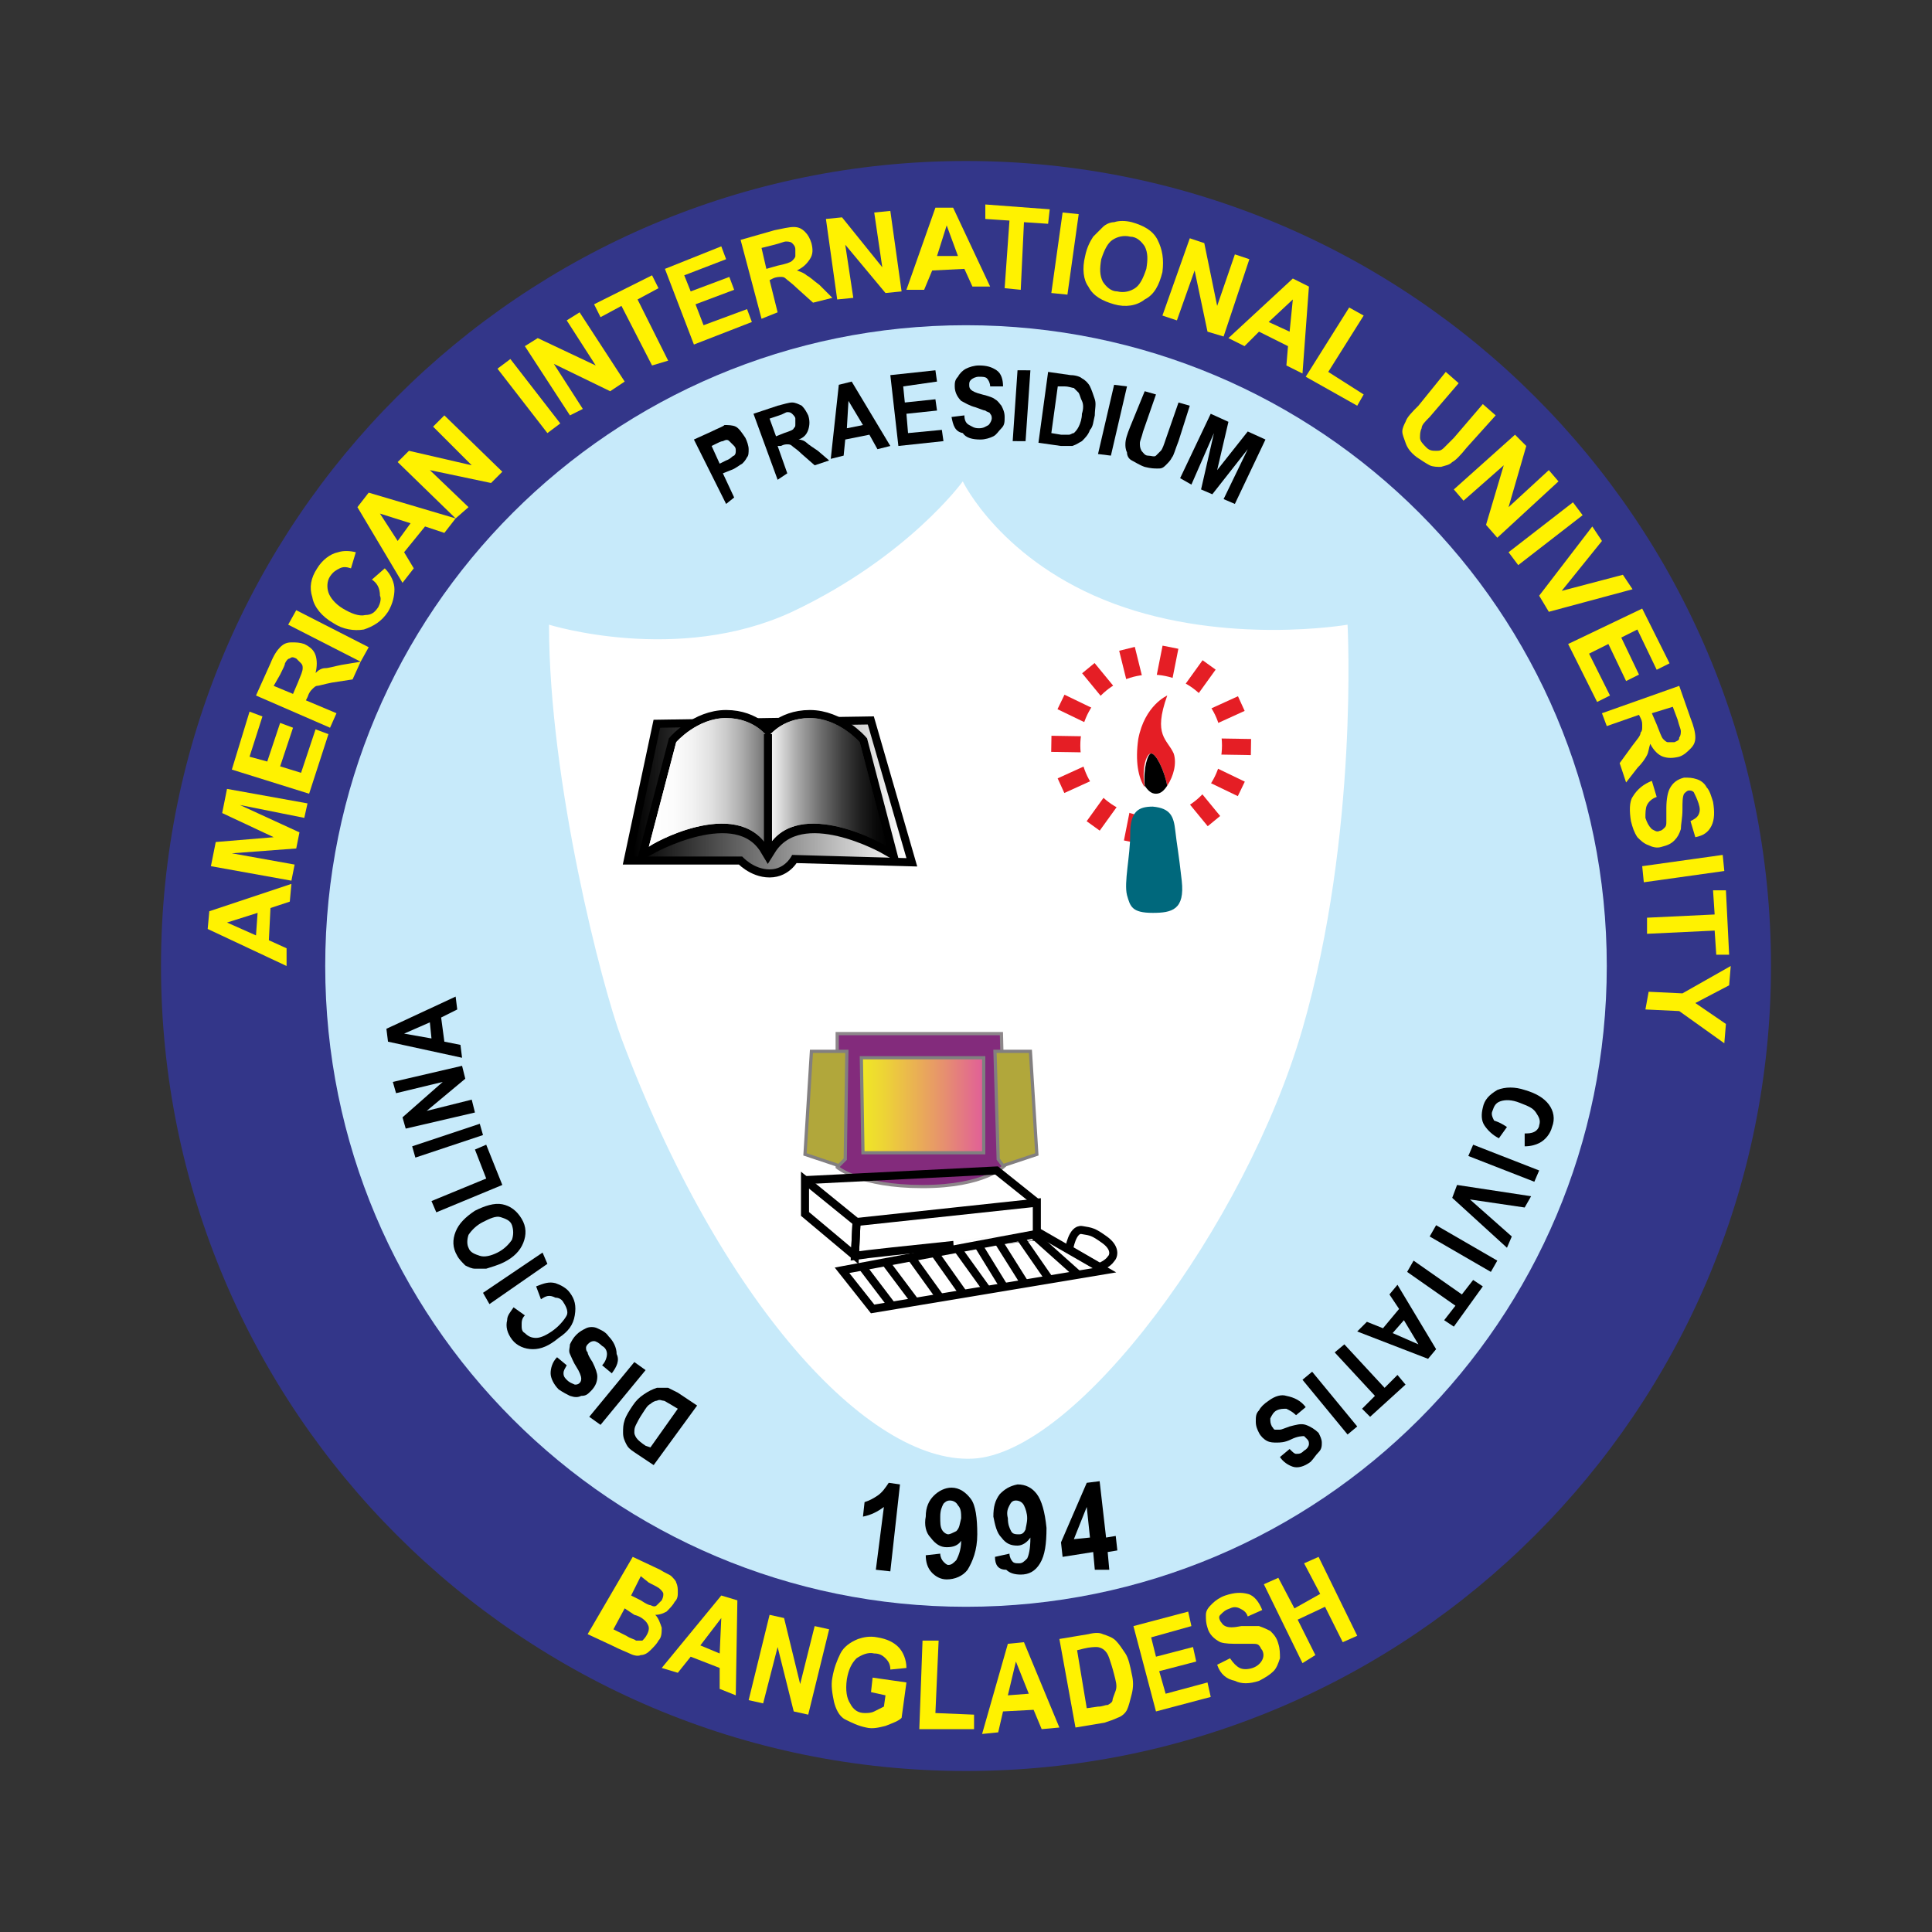 <?xml version="1.0" encoding="utf-8"?>
<!-- Generator: Adobe Illustrator 23.0.2, SVG Export Plug-In . SVG Version: 6.00 Build 0)  -->
<svg version="1.1" id="Layer_1" xmlns="http://www.w3.org/2000/svg" xmlns:xlink="http://www.w3.org/1999/xlink" x="0px" y="0px"
	 viewBox="0 0 120 120" style="enable-background:new 0 0 120 120;" xml:space="preserve">
<rect x="0" y="0" width="120" height="120" fill="#333333" stroke="none"/>
<style type="text/css">
	.st0{fill:#333689;}
	.st1{fill:#C7EAFA;}
	.st2{fill:#FFFFFF;}
	.st3{fill:#FFF200;}
	.st4{fill:none;stroke:#E51E25;stroke-miterlimit:10;}
	.st5{fill:#E51E25;}
	.st6{fill:#00687C;}
	.st7{stroke:#000000;stroke-miterlimit:10;}
	.st8{fill:url(#SVGID_1_);}
	.st9{fill:url(#SVGID_2_);}
	.st10{fill:url(#SVGID_3_);}
	.st11{fill:url(#SVGID_4_);}
	.st12{fill:url(#SVGID_5_);}
	.st13{fill:none;stroke:#000000;stroke-width:0.5;stroke-miterlimit:10;}
	.st14{fill:#832B7C;stroke:#8E878B;stroke-width:0.2;stroke-miterlimit:10;}
	.st15{fill:url(#SVGID_6_);stroke:#808080;stroke-width:0.2;stroke-miterlimit:10;}
	.st16{fill:#B1A73B;stroke:#827F80;stroke-width:0.2;stroke-miterlimit:10;}
</style>
<path class="st0" d="M110,60c0,27.6-22.4,50-50,50S10,87.6,10,60s22.4-50,50-50S110,32.4,110,60z"/>
<path class="st1" d="M99.8,60C99.8,82,82,99.8,60,99.8S20.2,82,20.2,60S38,20.2,60,20.2C82,20.2,99.8,38,99.8,60z"/>
<path class="st2" d="M59.8,29.9c0,0,2.4,5,9.4,7.6c7,2.6,14.5,1.3,14.5,1.3s0.7,13-2.8,25.1c-3.5,12.1-14,26.4-20.5,26.7
	s-15.7-9.8-21.8-26.1c-1.2-3.2-4.5-15.9-4.5-25.7c0,0,8,2.5,15.1-0.8C56.4,34.6,59.8,29.9,59.8,29.9z"/>
<path class="st3" d="M18.1,54.9L18,56l-1.2,0.4l-0.1,2l1.1,0.5L17.8,60l-4.9-2.3l0.1-1.1L18.1,54.9z M16,56.7l-1.9,0.6l1.8,0.8
	L16,56.7z"/>
<path class="st3" d="M18.1,54.7l-5-0.9l0.3-1.5l3.6-0.3l-3.2-1.5l0.3-1.5l5,0.9l-0.2,0.9L14.9,50l3.7,1.7l-0.2,1L14.4,53l3.9,0.7
	L18.1,54.7z"/>
<path class="st3" d="M19.2,49.3l-4.8-1.5l1.1-3.6l0.8,0.3L15.5,47l1.1,0.3l0.8-2.4l0.8,0.3l-0.8,2.4l1.3,0.4l0.9-2.7l0.8,0.3
	L19.2,49.3z"/>
<path class="st3" d="M20.5,45.2l-4.6-2l0.9-2c0.2-0.5,0.4-0.8,0.6-1s0.4-0.3,0.7-0.3c0.3,0,0.5,0,0.8,0.1c0.4,0.2,0.6,0.4,0.7,0.7
	c0.1,0.3,0.1,0.7,0,1.1c0.2-0.2,0.4-0.3,0.6-0.3s0.5-0.1,1-0.2l1.2-0.2l-0.5,1.1l-1.3,0.2c-0.5,0.1-0.8,0.2-0.9,0.2
	c-0.1,0-0.2,0.1-0.3,0.2c-0.1,0.1-0.2,0.2-0.3,0.5l-0.1,0.2l1.9,0.8L20.5,45.2z M18.2,43.1l0.3-0.7c0.2-0.5,0.3-0.7,0.3-0.9
	c0-0.1,0-0.2-0.1-0.3c-0.1-0.1-0.2-0.2-0.3-0.3c-0.2-0.1-0.3-0.1-0.4,0c-0.1,0-0.2,0.1-0.3,0.3c0,0.1-0.1,0.3-0.3,0.7L17,42.6
	L18.2,43.1z"/>
<path class="st3" d="M22.4,41.1l-4.5-2.3l0.5-0.9l4.5,2.3L22.4,41.1z"/>
<path class="st3" d="M23.1,36l0.8-0.7c0.4,0.4,0.6,0.9,0.6,1.3c0,0.4-0.1,0.9-0.4,1.4c-0.4,0.6-0.9,0.9-1.5,1.1
	c-0.6,0.1-1.3,0-1.9-0.4c-0.7-0.4-1.2-1-1.3-1.6c-0.2-0.6-0.1-1.2,0.3-1.8c0.3-0.5,0.8-0.9,1.3-1c0.3-0.1,0.7-0.1,1.1,0l-0.3,1
	c-0.3-0.1-0.5-0.1-0.7,0s-0.4,0.2-0.6,0.5c-0.2,0.3-0.2,0.7-0.1,1c0.1,0.3,0.4,0.7,0.9,1c0.5,0.3,1,0.5,1.4,0.4
	c0.4,0,0.6-0.2,0.8-0.5c0.1-0.2,0.2-0.5,0.1-0.7C23.6,36.5,23.4,36.2,23.1,36z"/>
<path class="st3" d="M28.3,32.2l-0.7,0.9l-1.2-0.4l-1.3,1.6l0.6,1l-0.7,0.9l-2.8-4.7l0.7-0.9L28.3,32.2z M25.5,32.5l-1.9-0.6
	l1.1,1.7L25.5,32.5z"/>
<path class="st3" d="M28.3,32.2l-3.6-3.5l0.7-0.7l3.9,0.9l-2.4-2.4l0.7-0.7l3.6,3.5l-0.7,0.7l-3.8-0.8l2.4,2.3L28.3,32.2z"/>
<path class="st3" d="M34,26.9l-3.1-4l0.8-0.6l3.1,4L34,26.9z"/>
<path class="st3" d="M35.4,25.8l-2.8-4.3l0.8-0.5l3.6,1.7l-1.8-2.8l0.8-0.5l2.8,4.3l-0.9,0.6l-3.5-1.7l1.8,2.8L35.4,25.8z"/>
<path class="st3" d="M40.5,22.7L38.6,19l-1.3,0.7l-0.4-0.8l3.6-1.8l0.4,0.8l-1.3,0.7l1.9,3.8L40.5,22.7z"/>
<path class="st3" d="M43.1,21.4l-1.8-4.7l3.5-1.4l0.3,0.8l-2.6,1l0.4,1l2.4-0.9l0.3,0.8l-2.4,0.9l0.5,1.3l2.7-1l0.3,0.8L43.1,21.4z"
	/>
<path class="st3" d="M47.3,19.8L46,14.9l2.1-0.6c0.5-0.1,0.9-0.2,1.2-0.2c0.3,0,0.5,0.1,0.7,0.3c0.2,0.2,0.3,0.4,0.4,0.7
	c0.1,0.4,0.1,0.7-0.1,1c-0.2,0.3-0.4,0.5-0.8,0.7c0.3,0.1,0.5,0.2,0.6,0.3c0.2,0.1,0.4,0.3,0.8,0.6l0.8,0.8l-1.2,0.3l-1-0.9
	c-0.3-0.3-0.6-0.5-0.7-0.6c-0.1-0.1-0.2-0.1-0.3-0.1c-0.1,0-0.3,0-0.5,0.1l-0.2,0.1l0.5,2L47.3,19.8z M47.6,16.7l0.7-0.2
	c0.5-0.1,0.8-0.2,0.9-0.3c0.1-0.1,0.2-0.2,0.2-0.3c0-0.1,0-0.3,0-0.4c0-0.2-0.1-0.3-0.2-0.4c-0.1-0.1-0.3-0.1-0.4-0.1
	c-0.1,0-0.3,0.1-0.7,0.2l-0.8,0.2L47.6,16.7z"/>
<path class="st3" d="M52,18.6l-0.7-5l1-0.1l2.5,3.1l-0.5-3.4l1-0.1l0.7,5l-1,0.1l-2.5-3l0.5,3.3L52,18.6z"/>
<path class="st3" d="M61.5,17.8l-1.1,0l-0.5-1.1l-2,0.1L57.4,18l-1.1,0l1.8-5.1l1.1,0L61.5,17.8z M59.5,15.9L58.8,14l-0.6,1.9
	L59.5,15.9z"/>
<path class="st3" d="M62.4,17.9l0.3-4.2l-1.5-0.1l0-0.9l4,0.3l-0.1,0.9l-1.5-0.1L63.4,18L62.4,17.9z"/>
<path class="st3" d="M65.3,18.2l0.7-5l1,0.1l-0.7,5L65.3,18.2z"/>
<path class="st3" d="M67.4,15.9c0.1-0.5,0.3-0.9,0.5-1.2c0.2-0.2,0.4-0.4,0.6-0.6c0.2-0.2,0.5-0.3,0.7-0.3c0.3-0.1,0.7-0.1,1.1,0
	c0.7,0.2,1.3,0.5,1.6,1.1c0.3,0.6,0.4,1.2,0.3,2c-0.2,0.8-0.5,1.4-1.1,1.7c-0.5,0.4-1.2,0.5-1.9,0.3c-0.7-0.2-1.3-0.5-1.6-1.1
	C67.3,17.4,67.2,16.7,67.4,15.9z M68.4,16.1c-0.1,0.6-0.1,1,0.1,1.4c0.2,0.3,0.5,0.6,0.9,0.6c0.4,0.1,0.8,0,1.1-0.2
	c0.3-0.2,0.5-0.6,0.7-1.2c0.1-0.6,0.1-1-0.1-1.4c-0.2-0.3-0.5-0.6-0.9-0.6c-0.4-0.1-0.8,0-1.1,0.2C68.8,15.1,68.6,15.5,68.4,16.1z"
	/>
<path class="st3" d="M72.2,19.6l1.7-4.8l0.9,0.3l0.8,3.9l1.1-3.2l0.9,0.3L76,20.9l-1-0.3l-0.8-3.8l-1.1,3.1L72.2,19.6z"/>
<path class="st3" d="M80.9,23.2l-1-0.5l0.1-1.2l-1.8-0.9l-0.9,0.9l-1-0.5l4-3.7l1,0.5L80.9,23.2z M80.1,20.6l0.2-2L78.8,20
	L80.1,20.6z"/>
<path class="st3" d="M81.1,23.4l2.7-4.3l0.9,0.5l-2.2,3.5l2.2,1.4l-0.4,0.7L81.1,23.4z"/>
<path class="st3" d="M89.8,23.1l0.8,0.7l-1.8,2.1c-0.3,0.3-0.5,0.5-0.5,0.7c-0.1,0.2-0.1,0.4-0.1,0.6c0,0.2,0.2,0.4,0.4,0.6
	S89,28,89.2,28c0.2,0,0.3,0,0.5-0.2c0.1-0.1,0.3-0.3,0.6-0.6l1.8-2.1l0.8,0.7l-1.8,2c-0.4,0.5-0.7,0.8-0.9,0.9
	c-0.2,0.2-0.4,0.2-0.7,0.3c-0.2,0-0.5,0-0.7-0.1s-0.5-0.3-0.8-0.5c-0.4-0.3-0.6-0.6-0.7-0.9c-0.1-0.3-0.2-0.5-0.2-0.7
	c0-0.2,0.1-0.4,0.2-0.6c0.1-0.3,0.4-0.6,0.8-1L89.8,23.1z"/>
<path class="st3" d="M90.3,30.4l3.8-3.4l0.7,0.7l-1.1,3.8l2.5-2.3l0.6,0.7L93,33.4l-0.7-0.8l1.1-3.7l-2.5,2.2L90.3,30.4z"/>
<path class="st3" d="M93.7,34.3l4-3.1l0.6,0.8l-4,3.1L93.7,34.3z"/>
<path class="st3" d="M95.6,37l3.3-4.3l0.6,0.9l-2.5,3.1l3.8-1l0.6,0.9L96.2,38L95.6,37z"/>
<path class="st3" d="M97.4,40l4.6-2.2l1.7,3.4l-0.8,0.4l-1.2-2.5l-1,0.5l1.1,2.3l-0.8,0.4l-1.1-2.3l-1.2,0.6l1.3,2.6l-0.8,0.4
	L97.4,40z"/>
<path class="st3" d="M99.5,44.3l4.8-1.7l0.7,2c0.2,0.5,0.3,0.9,0.3,1.2c0,0.3-0.1,0.5-0.3,0.7c-0.2,0.2-0.4,0.4-0.7,0.5
	c-0.4,0.1-0.7,0.1-1,0c-0.3-0.1-0.6-0.4-0.8-0.8c-0.1,0.3-0.1,0.5-0.2,0.7c-0.1,0.2-0.3,0.5-0.6,0.8l-0.7,0.9l-0.4-1.2l0.8-1.1
	c0.3-0.4,0.5-0.6,0.5-0.8c0.1-0.1,0.1-0.2,0.1-0.4s0-0.3-0.1-0.5l-0.1-0.2l-2,0.7L99.5,44.3z M102.6,44.3l0.3,0.7
	c0.2,0.5,0.3,0.8,0.4,0.9c0.1,0.1,0.2,0.2,0.3,0.2c0.1,0,0.3,0,0.4,0c0.2-0.1,0.3-0.1,0.3-0.3c0.1-0.1,0.1-0.3,0.1-0.4
	c0-0.1-0.1-0.3-0.2-0.7l-0.3-0.8L102.6,44.3z"/>
<path class="st3" d="M102.6,48.5l0.3,1c-0.3,0.1-0.5,0.3-0.6,0.5c-0.1,0.2-0.1,0.5-0.1,0.8c0.1,0.3,0.2,0.5,0.4,0.7
	c0.2,0.1,0.3,0.2,0.5,0.1c0.1,0,0.2-0.1,0.3-0.2c0.1-0.1,0.1-0.2,0.1-0.4c0-0.1,0-0.4,0-0.8c0-0.6,0.1-1,0.2-1.2
	c0.2-0.4,0.5-0.6,0.9-0.7c0.3,0,0.5,0,0.8,0.1c0.3,0.1,0.5,0.3,0.6,0.5c0.2,0.2,0.3,0.6,0.4,0.9c0.1,0.6,0.1,1.1-0.1,1.5
	s-0.5,0.6-1,0.7l-0.3-1c0.2-0.1,0.4-0.2,0.5-0.4c0.1-0.2,0.1-0.4,0-0.7c-0.1-0.3-0.2-0.5-0.3-0.7c-0.1-0.1-0.2-0.1-0.3-0.1
	c-0.1,0-0.2,0.1-0.3,0.2c-0.1,0.2-0.1,0.5-0.1,1c0,0.5-0.1,0.9-0.1,1.2c-0.1,0.3-0.2,0.5-0.4,0.7c-0.2,0.2-0.4,0.3-0.8,0.4
	c-0.3,0.1-0.6,0-0.8-0.1c-0.3-0.1-0.5-0.3-0.7-0.5c-0.2-0.3-0.3-0.6-0.4-1c-0.1-0.6-0.1-1.2,0.1-1.5C101.7,49,102.1,48.7,102.6,48.5
	z"/>
<path class="st3" d="M102,53.8l5-0.7l0.1,1l-5,0.7L102,53.8z"/>
<path class="st3" d="M102.3,57l4.2-0.2l-0.1-1.5l0.8,0l0.2,4l-0.8,0l-0.1-1.5l-4.2,0.2L102.3,57z"/>
<path class="st3" d="M102.4,61.6l2.1,0.1l3-1.7l-0.1,1.2l-2.1,1.1l1.9,1.3l-0.1,1.2l-2.8-2l-2.1-0.1L102.4,61.6z"/>
<path d="M40.6,91l-1.2-0.8c-0.3-0.2-0.4-0.3-0.5-0.5c-0.1-0.2-0.2-0.4-0.2-0.7c0-0.3,0-0.5,0.1-0.8c0.1-0.3,0.3-0.6,0.5-0.9
	c0.2-0.3,0.4-0.5,0.7-0.7c0.3-0.2,0.5-0.3,0.8-0.4c0.2,0,0.4,0,0.7,0c0.2,0.1,0.4,0.2,0.6,0.3l1.2,0.8L40.6,91z M40.4,89.9l1.7-2.4
	l-0.5-0.3c-0.2-0.1-0.3-0.2-0.4-0.2c-0.1,0-0.2-0.1-0.4,0c-0.1,0-0.3,0.1-0.4,0.2c-0.2,0.1-0.3,0.3-0.5,0.6
	c-0.2,0.3-0.3,0.5-0.4,0.7c-0.1,0.2-0.1,0.3-0.1,0.5c0,0.1,0.1,0.3,0.2,0.4c0.1,0.1,0.2,0.2,0.5,0.4L40.4,89.9z"/>
<path d="M40.1,85.1l-2.8,3.4L36.6,88l2.8-3.4L40.1,85.1z"/>
<path d="M38,85.3l-0.6-0.5c0.2-0.2,0.3-0.5,0.3-0.7c0-0.2-0.1-0.4-0.3-0.5c-0.2-0.2-0.4-0.3-0.5-0.3c-0.2,0-0.3,0.1-0.4,0.2
	c-0.1,0.1-0.1,0.2-0.1,0.2c0,0.1,0,0.2,0.1,0.3c0,0.1,0.1,0.3,0.3,0.6c0.2,0.4,0.3,0.7,0.3,0.9c0,0.3-0.1,0.6-0.4,0.9
	c-0.2,0.2-0.3,0.3-0.6,0.3c-0.2,0.1-0.4,0.1-0.7,0c-0.2-0.1-0.4-0.2-0.7-0.4c-0.3-0.3-0.5-0.7-0.5-1s0.1-0.7,0.4-1l0.6,0.5
	c-0.1,0.2-0.2,0.3-0.2,0.5s0.1,0.3,0.2,0.4c0.2,0.2,0.3,0.2,0.5,0.3c0.1,0,0.2,0,0.3-0.1c0.1-0.1,0.1-0.2,0.1-0.3
	c0-0.1-0.1-0.4-0.3-0.7c-0.2-0.3-0.3-0.6-0.4-0.8s0-0.4,0-0.6c0.1-0.2,0.2-0.4,0.4-0.6c0.2-0.2,0.4-0.3,0.6-0.4s0.5-0.1,0.7,0
	c0.2,0.1,0.5,0.2,0.7,0.5c0.3,0.3,0.5,0.7,0.5,1.1C38.5,84.5,38.3,84.9,38,85.3z"/>
<path d="M33.6,80.7l-0.3-0.8c0.5-0.2,0.8-0.3,1.2-0.2c0.3,0.1,0.7,0.3,0.9,0.6c0.3,0.4,0.4,0.8,0.3,1.4s-0.4,1-1,1.4
	c-0.6,0.5-1.1,0.7-1.6,0.7s-1-0.2-1.3-0.6c-0.3-0.4-0.4-0.8-0.3-1.2c0-0.3,0.2-0.5,0.4-0.8l0.7,0.5c-0.2,0.2-0.2,0.4-0.2,0.6
	c0,0.2,0,0.4,0.2,0.5c0.2,0.2,0.4,0.3,0.7,0.3c0.3,0,0.7-0.2,1.1-0.5c0.4-0.3,0.7-0.7,0.8-0.9s0-0.5-0.2-0.8
	c-0.1-0.2-0.3-0.3-0.5-0.3C34.1,80.4,33.9,80.5,33.6,80.7z"/>
<path d="M34,78.5L30.4,81L30,80.3l3.7-2.5L34,78.5z"/>
<path d="M31.3,78.4c-0.4,0.2-0.8,0.3-1.1,0.4c-0.2,0-0.5,0-0.7,0c-0.2,0-0.4-0.1-0.6-0.2c-0.2-0.2-0.4-0.4-0.5-0.6
	c-0.3-0.5-0.3-1-0.1-1.5c0.2-0.5,0.6-0.9,1.2-1.3c0.6-0.3,1.2-0.5,1.7-0.4s0.9,0.4,1.2,0.9c0.3,0.5,0.3,1,0.1,1.5
	C32.3,77.7,31.9,78.1,31.3,78.4z M30.9,77.8c0.4-0.2,0.7-0.5,0.9-0.8c0.1-0.3,0.1-0.6,0-0.9c-0.1-0.3-0.4-0.4-0.7-0.5
	c-0.3-0.1-0.7,0.1-1.1,0.3c-0.4,0.2-0.7,0.5-0.9,0.8c-0.1,0.3-0.1,0.6,0,0.8c0.1,0.3,0.4,0.4,0.7,0.5C30.1,78.1,30.5,78,30.9,77.8z"
	/>
<path d="M31.2,73.6l-4.1,1.7l-0.3-0.7l3.4-1.4l-0.7-1.8l0.7-0.3L31.2,73.6z"/>
<path d="M30,70.5l-4.2,1.4l-0.2-0.7l4.2-1.4L30,70.5z"/>
<path d="M29.5,69.1l-4.3,1L25,69.4l2.5-2.2l-2.9,0.7l-0.2-0.7l4.3-1l0.2,0.8L26.5,69l2.8-0.7L29.5,69.1z"/>
<path d="M28.3,61.9l0.1,0.8l-1,0.5l0.2,1.5l1,0.2l0.1,0.8l-4.6-1l-0.1-0.8L28.3,61.9z M26.7,63.5l-1.6,0.7l1.7,0.3L26.7,63.5z"/>
<path d="M93.6,70l-0.5,0.7c-0.4-0.2-0.7-0.5-0.9-0.8c-0.2-0.3-0.2-0.7-0.1-1.1c0.1-0.5,0.4-0.8,0.9-1.1c0.5-0.2,1.1-0.2,1.7,0
	c0.7,0.2,1.2,0.5,1.5,0.9c0.3,0.4,0.4,0.9,0.2,1.4c-0.1,0.4-0.4,0.8-0.8,1c-0.2,0.1-0.5,0.2-0.9,0.2v-0.8c0.2,0,0.4,0,0.6-0.1
	c0.2-0.1,0.3-0.3,0.3-0.4c0.1-0.3,0-0.5-0.2-0.8s-0.5-0.4-1-0.6c-0.5-0.2-0.9-0.2-1.2-0.1c-0.3,0.1-0.4,0.3-0.5,0.6
	c-0.1,0.2,0,0.4,0.1,0.6C93.1,69.7,93.3,69.8,93.6,70z"/>
<path d="M91.5,71.1l4.1,1.6l-0.3,0.7l-4.1-1.6L91.5,71.1z"/>
<path d="M90.5,73.6l4.6,0.7L94.7,75l-3.4-0.5l2.6,2.3l-0.3,0.7l-3.4-3.1L90.5,73.6z"/>
<path d="M89.2,76.1l3.8,2.2L92.6,79l-3.8-2.2L89.2,76.1z"/>
<path d="M87.8,78.3l3,2.1l0.7-0.9l0.6,0.4l-1.8,2.5L89.7,82l0.7-0.9l-3-2.1L87.8,78.3z"/>
<path d="M84.3,82.7l0.6-0.6l1,0.4l1-1.2l-0.6-0.9l0.5-0.6l2.4,4l-0.5,0.6L84.3,82.7z M86.5,82.8l1.6,0.7L87.2,82L86.5,82.8z"/>
<path d="M83.5,83.5l2.5,2.7l0.8-0.8l0.5,0.6L85.1,88l-0.5-0.5l0.8-0.8L82.9,84L83.5,83.5z"/>
<path d="M81.5,85.2l2.8,3.4l-0.6,0.5l-2.8-3.4L81.5,85.2z"/>
<path d="M81.1,87.4l-0.6,0.5c-0.2-0.2-0.4-0.3-0.6-0.4c-0.2,0-0.4,0-0.6,0.1c-0.2,0.1-0.3,0.3-0.4,0.5c0,0.2,0,0.3,0.1,0.5
	c0.1,0.1,0.1,0.2,0.2,0.2c0.1,0,0.2,0,0.3,0c0.1,0,0.3-0.1,0.6-0.2c0.4-0.1,0.7-0.2,1-0.1c0.3,0.1,0.6,0.3,0.8,0.5
	c0.1,0.2,0.2,0.4,0.2,0.6s0,0.4-0.2,0.6s-0.3,0.4-0.5,0.6c-0.4,0.3-0.8,0.4-1.1,0.3s-0.6-0.3-0.8-0.6l0.6-0.5
	c0.2,0.2,0.3,0.3,0.4,0.3c0.2,0,0.3,0,0.5-0.2c0.2-0.1,0.3-0.3,0.3-0.4c0-0.1,0-0.2-0.1-0.3c-0.1-0.1-0.1-0.1-0.2-0.2
	c-0.1,0-0.4,0-0.8,0.2s-0.7,0.2-0.9,0.2c-0.2,0-0.4,0-0.6-0.1c-0.2-0.1-0.4-0.3-0.5-0.5c-0.1-0.2-0.2-0.4-0.2-0.7s0-0.5,0.2-0.7
	c0.1-0.2,0.3-0.4,0.6-0.6c0.4-0.3,0.8-0.4,1.1-0.3C80.4,86.8,80.8,87,81.1,87.4z"/>
<path d="M45.1,31.3l-2-4l1.1-0.5c0.4-0.2,0.7-0.3,0.8-0.4c0.2,0,0.5,0,0.7,0.1s0.4,0.4,0.6,0.7c0.1,0.2,0.2,0.5,0.2,0.7
	c0,0.2,0,0.4-0.1,0.5c-0.1,0.2-0.2,0.3-0.3,0.4c-0.2,0.1-0.4,0.3-0.7,0.4l-0.5,0.2l0.7,1.5L45.1,31.3z M44.2,27.7l0.5,1.1l0.4-0.2
	c0.3-0.1,0.4-0.3,0.5-0.3c0.1-0.1,0.1-0.2,0.1-0.3c0-0.1,0-0.2-0.1-0.3c-0.1-0.1-0.2-0.2-0.3-0.3c-0.1-0.1-0.2-0.1-0.4,0
	c-0.1,0-0.3,0.1-0.5,0.2L44.2,27.7z"/>
<path d="M48.3,29.8l-1.5-4.1l1.5-0.5c0.4-0.1,0.7-0.2,0.9-0.2c0.2,0,0.4,0.1,0.6,0.2c0.2,0.2,0.3,0.4,0.4,0.6c0.1,0.3,0.1,0.6,0,0.9
	s-0.3,0.5-0.6,0.6c0.2,0,0.4,0.1,0.5,0.2s0.4,0.3,0.7,0.5l0.7,0.6l-0.9,0.3l-0.8-0.7c-0.3-0.3-0.5-0.4-0.6-0.5
	c-0.1-0.1-0.2-0.1-0.3-0.1c-0.1,0-0.2,0-0.4,0.1l-0.2,0l0.6,1.7L48.3,29.8z M48.2,27.1l0.5-0.2c0.3-0.1,0.6-0.2,0.6-0.3
	c0.1-0.1,0.1-0.1,0.1-0.3s0-0.2,0-0.3c0-0.1-0.1-0.2-0.2-0.3c-0.1-0.1-0.2-0.1-0.3-0.1c-0.1,0-0.2,0.1-0.5,0.2L47.8,26L48.2,27.1z"
	/>
<path d="M55.3,27.7l-0.8,0.2L54,27l-1.5,0.3l-0.1,1l-0.8,0.2l0.5-4.6l0.8-0.2L55.3,27.7z M53.6,26.4l-0.9-1.5l-0.1,1.7L53.6,26.4z"
	/>
<path d="M55.8,27.7l-0.5-4.4l2.8-0.3l0.1,0.7L56.1,24l0.1,1l1.9-0.2l0.1,0.7l-1.9,0.2l0.1,1.2l2.1-0.2l0.1,0.7L55.8,27.7z"/>
<path d="M59.1,25.9l0.8-0.1c0,0.3,0.1,0.5,0.3,0.6s0.3,0.2,0.6,0.2c0.3,0,0.4-0.1,0.6-0.2c0.1-0.1,0.2-0.3,0.2-0.4
	c0-0.1,0-0.2-0.1-0.3c0-0.1-0.2-0.1-0.3-0.2c-0.1,0-0.3-0.1-0.6-0.2c-0.4-0.1-0.7-0.3-0.9-0.4c-0.2-0.2-0.4-0.5-0.4-0.9
	c0-0.2,0-0.4,0.2-0.6c0.1-0.2,0.3-0.4,0.5-0.5c0.2-0.1,0.5-0.2,0.8-0.2c0.5,0,0.8,0.1,1.1,0.3c0.3,0.2,0.4,0.6,0.4,1l-0.8,0
	c0-0.2-0.1-0.4-0.2-0.5c-0.1-0.1-0.3-0.1-0.5-0.1c-0.2,0-0.4,0.1-0.5,0.2c-0.1,0.1-0.1,0.2-0.1,0.3c0,0.1,0,0.2,0.1,0.3
	c0.1,0.1,0.3,0.2,0.7,0.3c0.4,0.1,0.7,0.2,0.8,0.3c0.2,0.1,0.3,0.3,0.4,0.4c0.1,0.2,0.2,0.4,0.2,0.7c0,0.3,0,0.5-0.2,0.7
	s-0.3,0.4-0.5,0.5s-0.5,0.2-0.8,0.2c-0.5,0-0.9-0.1-1.1-0.4C59.3,26.8,59.2,26.4,59.1,25.9z"/>
<path d="M62.9,27.4l0.3-4.4L64,23l-0.3,4.4L62.9,27.4z"/>
<path d="M65.1,23.1l1.4,0.2c0.3,0,0.6,0.1,0.7,0.2c0.2,0.1,0.4,0.3,0.5,0.5c0.1,0.2,0.2,0.5,0.3,0.8s0,0.6,0,1
	c-0.1,0.4-0.1,0.7-0.3,0.9c-0.1,0.3-0.3,0.5-0.5,0.7c-0.2,0.1-0.3,0.2-0.6,0.3c-0.2,0-0.4,0-0.7,0l-1.4-0.2L65.1,23.1z M65.7,24
	l-0.4,2.9l0.6,0.1c0.2,0,0.4,0,0.5,0c0.1,0,0.2-0.1,0.3-0.1c0.1-0.1,0.2-0.2,0.3-0.4c0.1-0.2,0.2-0.5,0.2-0.8c0.1-0.3,0.1-0.6,0-0.8
	s-0.1-0.3-0.2-0.5c-0.1-0.1-0.2-0.2-0.3-0.3c-0.1,0-0.3-0.1-0.6-0.1L65.7,24z"/>
<path d="M68.2,28.2l1-4.3L70,24l-1,4.3L68.2,28.2z"/>
<path d="M71.1,24.3l0.7,0.2l-0.8,2.3c-0.1,0.4-0.2,0.6-0.2,0.7c0,0.2,0,0.3,0.1,0.5c0.1,0.1,0.2,0.3,0.4,0.3s0.4,0.1,0.5,0
	c0.1-0.1,0.2-0.2,0.3-0.3c0.1-0.1,0.2-0.4,0.3-0.7l0.8-2.3l0.7,0.2l-0.7,2.2c-0.2,0.5-0.3,0.9-0.4,1c-0.1,0.2-0.2,0.3-0.4,0.5
	s-0.3,0.2-0.5,0.2c-0.2,0-0.4,0-0.8-0.1c-0.3-0.1-0.6-0.3-0.8-0.4s-0.3-0.3-0.3-0.5c-0.1-0.2-0.1-0.4-0.1-0.5c0-0.3,0.1-0.6,0.3-1.1
	L71.1,24.3z"/>
<path d="M73.3,29.7l1.9-4l1.1,0.5l-0.7,3l1.9-2.4l1.1,0.5l-1.9,4L76,31l1.5-3.1l-2.2,2.8l-0.7-0.3l0.8-3.5L74,30.1L73.3,29.7z"/>
<path class="st3" d="M39.3,96.7l1.7,0.8c0.3,0.2,0.6,0.3,0.7,0.4s0.3,0.3,0.3,0.4c0.1,0.2,0.1,0.4,0.1,0.6c0,0.2,0,0.4-0.2,0.6
	c-0.1,0.2-0.3,0.4-0.5,0.6c-0.2,0.1-0.4,0.2-0.7,0.2c0.2,0.2,0.3,0.5,0.4,0.8c0,0.3,0,0.6-0.2,0.8c-0.1,0.2-0.3,0.4-0.5,0.6
	c-0.2,0.2-0.4,0.3-0.6,0.3c-0.2,0.1-0.5,0-0.7-0.1c-0.2-0.1-0.5-0.2-1.1-0.5l-1.5-0.7L39.3,96.7z M38.8,99.9l-0.7,1.3l0.8,0.4
	c0.3,0.2,0.5,0.2,0.6,0.3c0.1,0,0.3,0,0.4,0c0.1-0.1,0.2-0.2,0.3-0.4c0.1-0.2,0.1-0.3,0.1-0.4c0-0.1-0.1-0.3-0.2-0.4
	s-0.3-0.3-0.7-0.4L38.8,99.9z M39.8,97.9l-0.6,1.2l0.6,0.3c0.3,0.2,0.5,0.3,0.6,0.3c0.2,0.1,0.3,0.1,0.4,0c0.1-0.1,0.2-0.2,0.3-0.3
	c0.1-0.2,0.1-0.3,0.1-0.4s-0.1-0.2-0.2-0.3c-0.1-0.1-0.3-0.2-0.7-0.4L39.8,97.9z"/>
<path class="st3" d="M45.7,105.3l-1-0.4l0-1.3l-1.8-0.7l-0.8,1l-1-0.3l3.7-4.5l1,0.3L45.7,105.3z M44.7,102.7l0.1-2.2l-1.3,1.7
	L44.7,102.7z"/>
<path class="st3" d="M46.5,105.6l1.3-5.3l0.9,0.2l1,4.1l0.9-3.6l0.9,0.2l-1.3,5.3l-0.9-0.2l-1-4l-0.9,3.5L46.5,105.6z"/>
<path class="st3" d="M54.1,105.1l0.1-0.9l2.1,0.3l-0.3,2.2c-0.2,0.2-0.5,0.3-1,0.5c-0.4,0.1-0.8,0.2-1.2,0.1
	c-0.5-0.1-0.9-0.3-1.3-0.5s-0.6-0.7-0.7-1.1c-0.1-0.5-0.2-1-0.1-1.5c0.1-0.6,0.3-1.1,0.5-1.5s0.6-0.7,1.1-0.9
	c0.3-0.1,0.7-0.2,1.2-0.1c0.6,0.1,1,0.3,1.3,0.6s0.5,0.8,0.5,1.3l-1,0.1c0-0.3-0.1-0.5-0.3-0.7c-0.2-0.2-0.4-0.3-0.7-0.3
	c-0.4-0.1-0.8,0.1-1.1,0.3c-0.3,0.3-0.5,0.7-0.6,1.3c-0.1,0.7,0,1.2,0.2,1.5c0.2,0.4,0.5,0.6,0.9,0.6c0.2,0,0.4,0,0.6-0.1
	c0.2-0.1,0.4-0.2,0.6-0.3l0.1-0.7L54.1,105.1z"/>
<path class="st3" d="M57.1,107.4l0.2-5.5l1,0l-0.2,4.5l2.4,0.1l0,0.9L57.1,107.4z"/>
<path class="st3" d="M65.8,107.3l-1.1,0.1l-0.5-1.2l-1.9,0.1l-0.3,1.3l-1,0.1l1.6-5.6l1-0.1L65.8,107.3z M63.9,105.2l-0.8-2
	l-0.5,2.1L63.9,105.2z"/>
<path class="st3" d="M65.8,101.8l1.8-0.3c0.4-0.1,0.7-0.1,0.9,0c0.3,0.1,0.6,0.2,0.8,0.4c0.2,0.2,0.4,0.5,0.6,0.8
	c0.2,0.3,0.3,0.8,0.4,1.3c0.1,0.4,0.1,0.8,0,1.2c-0.1,0.4-0.2,0.8-0.3,1c-0.1,0.2-0.3,0.4-0.6,0.5c-0.2,0.1-0.5,0.2-0.8,0.3
	l-1.8,0.3L65.8,101.8z M66.9,102.5l0.6,3.6l0.7-0.1c0.3,0,0.4-0.1,0.6-0.1c0.2-0.1,0.3-0.2,0.3-0.3s0.1-0.3,0.2-0.6s0-0.6-0.1-1
	c-0.1-0.4-0.2-0.7-0.3-1s-0.2-0.4-0.3-0.5c-0.1-0.1-0.3-0.2-0.5-0.2c-0.1,0-0.4,0-0.8,0.1L66.9,102.5z"/>
<path class="st3" d="M71.8,106.3l-1.4-5.3l3.4-0.9L74,101l-2.5,0.7l0.3,1.2l2.3-0.6l0.2,0.9l-2.3,0.6l0.4,1.4l2.6-0.7l0.2,0.9
	L71.8,106.3z"/>
<path class="st3" d="M75.6,103.4l0.8-0.4c0.2,0.3,0.4,0.5,0.6,0.6c0.2,0.1,0.5,0.1,0.8,0c0.3-0.1,0.5-0.3,0.6-0.5
	c0.1-0.2,0.1-0.4,0-0.6c-0.1-0.1-0.1-0.2-0.2-0.3c-0.1-0.1-0.2-0.1-0.4-0.1c-0.1,0-0.4,0-0.8,0c-0.5,0-0.9,0-1.2-0.1
	c-0.4-0.2-0.7-0.5-0.8-0.9c-0.1-0.3-0.1-0.5-0.1-0.8c0-0.3,0.2-0.5,0.4-0.7c0.2-0.2,0.5-0.4,0.8-0.5c0.6-0.2,1-0.2,1.4-0.1
	s0.7,0.5,0.9,1l-0.9,0.4c-0.1-0.3-0.3-0.4-0.5-0.5s-0.4-0.1-0.6,0c-0.3,0.1-0.4,0.2-0.6,0.4c-0.1,0.1-0.1,0.2,0,0.4
	c0.1,0.1,0.1,0.2,0.3,0.3c0.2,0.1,0.5,0.1,1,0c0.5,0,0.8,0,1.1,0c0.3,0.1,0.5,0.2,0.7,0.3c0.2,0.2,0.4,0.4,0.5,0.8
	c0.1,0.3,0.1,0.6,0.1,0.9c-0.1,0.3-0.2,0.6-0.4,0.8c-0.2,0.2-0.5,0.4-0.9,0.6c-0.6,0.2-1.1,0.2-1.5,0
	C76.2,104.3,75.8,104,75.6,103.4z"/>
<path class="st3" d="M80.9,103.3l-2.4-4.9l0.9-0.4l1,1.9L82,99l-1-1.9l0.9-0.4l2.4,4.9l-0.9,0.4l-1.1-2.2l-1.7,0.8l1.1,2.2
	L80.9,103.3z"/>
<path d="M55.3,97.6l-0.9-0.1l0.5-3.9c-0.4,0.3-0.8,0.5-1.3,0.6l0.1-0.9c0.3-0.1,0.5-0.2,0.8-0.4c0.3-0.2,0.5-0.5,0.7-0.8l0.7,0.1
	L55.3,97.6z"/>
<path d="M57.5,96.6l0.9-0.1c0,0.2,0.1,0.4,0.2,0.5s0.2,0.2,0.3,0.2c0.2,0,0.3-0.1,0.5-0.3c0.1-0.2,0.3-0.6,0.3-1.2
	c-0.2,0.3-0.5,0.4-0.9,0.4c-0.4,0-0.7-0.2-1-0.6c-0.3-0.3-0.4-0.8-0.3-1.3c0-0.6,0.2-1,0.5-1.3s0.7-0.5,1.1-0.5
	c0.5,0,0.9,0.3,1.2,0.7c0.3,0.4,0.4,1.2,0.4,2.2c0,1-0.3,1.7-0.6,2.2c-0.3,0.4-0.8,0.6-1.3,0.6c-0.4,0-0.7-0.2-0.9-0.4
	C57.6,97.4,57.5,97,57.5,96.6z M59.7,94.3c0-0.3,0-0.6-0.2-0.8c-0.1-0.2-0.3-0.3-0.5-0.3c-0.2,0-0.3,0.1-0.4,0.2
	c-0.1,0.2-0.2,0.4-0.2,0.8c0,0.4,0,0.6,0.1,0.8c0.1,0.2,0.3,0.3,0.4,0.3s0.3-0.1,0.5-0.2C59.6,94.9,59.6,94.7,59.7,94.3z"/>
<path d="M61.8,96.7l0.9-0.2c0,0.2,0.1,0.4,0.2,0.5c0.1,0.1,0.2,0.1,0.4,0.1c0.2,0,0.3-0.1,0.5-0.3c0.1-0.2,0.2-0.6,0.2-1.3
	c-0.2,0.3-0.5,0.5-0.8,0.5c-0.4,0-0.7-0.1-1-0.5c-0.3-0.3-0.4-0.8-0.5-1.3c0-0.6,0.1-1,0.4-1.4c0.3-0.3,0.6-0.5,1.1-0.6
	c0.5,0,0.9,0.2,1.2,0.6c0.3,0.4,0.5,1.1,0.6,2.1c0,1-0.1,1.7-0.4,2.2c-0.3,0.5-0.7,0.7-1.2,0.7c-0.4,0-0.7-0.1-0.9-0.3
	C62,97.5,61.8,97.2,61.8,96.7z M63.8,94.3c0-0.3-0.1-0.6-0.2-0.8s-0.3-0.3-0.5-0.3c-0.2,0-0.3,0.1-0.4,0.3c-0.1,0.2-0.2,0.4-0.1,0.8
	c0,0.4,0.1,0.6,0.2,0.8c0.1,0.2,0.3,0.2,0.5,0.2c0.2,0,0.3-0.1,0.4-0.3C63.7,94.9,63.8,94.6,63.8,94.3z"/>
<path d="M68,97.5l-0.1-1.1l-1.9,0.3l-0.1-0.9l1.6-3.7l0.8-0.1l0.4,3.5l0.6-0.1l0.1,0.9l-0.6,0.1l0.1,1.1L68,97.5z M67.7,95.5
	l-0.2-1.9l-0.8,2L67.7,95.5z"/>
<line class="st4" x1="75.1" y1="41.3" x2="67.9" y2="51.3"/>
<line class="st4" x1="72.7" y1="40.2" x2="70.3" y2="52.3"/>
<polyline class="st4" points="70,40.3 72.4,50 72.5,50.2 "/>
<line class="st4" x1="67.6" y1="41.5" x2="75.4" y2="51"/>
<line class="st4" x1="65.9" y1="43.6" x2="77.1" y2="49"/>
<line class="st4" x1="65.3" y1="46.2" x2="77.7" y2="46.4"/>
<line class="st4" x1="65.9" y1="48.8" x2="77.1" y2="43.7"/>
<ellipse class="st2" cx="71.5" cy="46.3" rx="4.4" ry="4.4"/>
<path class="st5" d="M71.5,46.8c0.3,0,0.8,1,1,2c0.4-0.6,0.6-1.4,0.4-2c-0.4-0.9-1.3-1.1-0.4-3.6c0,0-1.4,0.6-1.8,2.7
	c-0.2,1.4,0,2.4,0.4,3C70.9,47.7,71.2,46.8,71.5,46.8z"/>
<path d="M71.8,49.3c0.3,0,0.5-0.2,0.7-0.5c-0.2-1-0.7-2-1-2c-0.2,0-0.5,0.9-0.4,2C71.3,49.1,71.5,49.3,71.8,49.3z"/>
<path class="st6" d="M71.6,56.7c1.2,0,2-0.2,1.8-2c-0.2-1.8-0.3-2.2-0.4-3.1c-0.1-0.9-0.3-1.4-1.4-1.5c-0.9,0-1.4,0.3-1.4,1.7
	s-0.4,3-0.2,3.8C70.2,56.3,70.3,56.7,71.6,56.7z"/>
<path class="st7" d="M56.3,53.3l-2.4-8.3L41,45.2l-1.7,8h6.8c0,0,0.7,0.8,1.7,0.8s1.4-0.9,1.4-0.9L56.3,53.3z"/>
<linearGradient id="SVGID_1_" gradientUnits="userSpaceOnUse" x1="39.34" y1="-2221.555" x2="56.26" y2="-2221.555" gradientTransform="matrix(1 0 0 -1 0 -2172)">
	<stop  offset="0" style="stop-color:#000000"/>
	<stop  offset="1" style="stop-color:#FFFFFF"/>
</linearGradient>
<path class="st8" d="M56.3,53.3l-2.4-8.3L41,45.2l-1.7,8h6.8c0,0,0.7,0.8,1.7,0.8s1.4-0.9,1.4-0.9L56.3,53.3z"/>
<path class="st7" d="M53.4,46.1c0,0-1.3-1.5-3.1-1.5s-2.6,1.2-2.6,1.2s-0.8-1.2-2.6-1.2c-1.8,0-3.1,1.5-3.1,1.5l-1.7,6.5
	c0,0,5.5-3.1,7.4,0.1c2-3.2,7.4-0.1,7.4-0.1L53.4,46.1z"/>
<linearGradient id="SVGID_2_" gradientUnits="userSpaceOnUse" x1="47.68" y1="-2220.59" x2="55.11" y2="-2220.59" gradientTransform="matrix(1 0 0 -1 0 -2172)">
	<stop  offset="0" style="stop-color:#FFFFFF"/>
	<stop  offset="2.560000e-02" style="stop-color:#F6F6F6"/>
	<stop  offset="0.24" style="stop-color:#ACACAC"/>
	<stop  offset="0.441" style="stop-color:#6F6F6F"/>
	<stop  offset="0.623" style="stop-color:#3F3F3F"/>
	<stop  offset="0.782" style="stop-color:#1D1D1D"/>
	<stop  offset="0.914" style="stop-color:#080808"/>
	<stop  offset="1" style="stop-color:#000000"/>
</linearGradient>
<path class="st9" d="M47.7,52.6v-6.8c0,0,0.8-1.2,2.6-1.2c1.8,0,3.1,1.5,3.1,1.5l1.7,6.5C55.1,52.5,49.6,49.4,47.7,52.6z"/>
<linearGradient id="SVGID_3_" gradientUnits="userSpaceOnUse" x1="-1314.68" y1="-2220.59" x2="-1307.25" y2="-2220.59" gradientTransform="matrix(-1 0 0 -1 -1267 -2172)">
	<stop  offset="0" style="stop-color:#696969"/>
	<stop  offset="8.910000e-02" style="stop-color:#888888"/>
	<stop  offset="0.214" style="stop-color:#ACACAC"/>
	<stop  offset="0.345" style="stop-color:#CACACA"/>
	<stop  offset="0.482" style="stop-color:#E2E2E2"/>
	<stop  offset="0.629" style="stop-color:#F2F2F2"/>
	<stop  offset="0.792" style="stop-color:#FCFCFC"/>
	<stop  offset="1" style="stop-color:#FFFFFF"/>
</linearGradient>
<path class="st10" d="M47.7,52.6v-6.8c0,0-0.8-1.2-2.6-1.2c-1.8,0-3.1,1.5-3.1,1.5l-1.7,6.5C40.3,52.5,45.7,49.4,47.7,52.6z"/>
<linearGradient id="SVGID_4_" gradientUnits="userSpaceOnUse" x1="47.68" y1="-2220.59" x2="55.11" y2="-2220.59" gradientTransform="matrix(1 0 0 -1 0 -2172)">
	<stop  offset="0" style="stop-color:#FFFFFF"/>
	<stop  offset="2.560000e-02" style="stop-color:#F6F6F6"/>
	<stop  offset="0.24" style="stop-color:#ACACAC"/>
	<stop  offset="0.441" style="stop-color:#6F6F6F"/>
	<stop  offset="0.623" style="stop-color:#3F3F3F"/>
	<stop  offset="0.782" style="stop-color:#1D1D1D"/>
	<stop  offset="0.914" style="stop-color:#080808"/>
	<stop  offset="1" style="stop-color:#000000"/>
</linearGradient>
<path class="st11" d="M47.7,52.6v-6.8c0,0,0.8-1.2,2.6-1.2c1.8,0,3.1,1.5,3.1,1.5l1.7,6.5C55.1,52.5,49.6,49.4,47.7,52.6z"/>
<linearGradient id="SVGID_5_" gradientUnits="userSpaceOnUse" x1="-1314.68" y1="-2220.59" x2="-1307.25" y2="-2220.59" gradientTransform="matrix(-1 0 0 -1 -1267 -2172)">
	<stop  offset="0" style="stop-color:#696969"/>
	<stop  offset="8.910000e-02" style="stop-color:#888888"/>
	<stop  offset="0.214" style="stop-color:#ACACAC"/>
	<stop  offset="0.345" style="stop-color:#CACACA"/>
	<stop  offset="0.482" style="stop-color:#E2E2E2"/>
	<stop  offset="0.629" style="stop-color:#F2F2F2"/>
	<stop  offset="0.792" style="stop-color:#FCFCFC"/>
	<stop  offset="1" style="stop-color:#FFFFFF"/>
</linearGradient>
<path class="st12" d="M47.7,52.6v-6.8c0,0-0.8-1.2-2.6-1.2c-1.8,0-3.1,1.5-3.1,1.5l-1.7,6.5C40.3,52.5,45.7,49.4,47.7,52.6z"/>
<line class="st13" x1="47.7" y1="45.6" x2="47.7" y2="52.7"/>
<path class="st14" d="M52,64.2h10.2l0.2,8.2c0,0-1.2,1.3-5.1,1.3S52,72.5,52,72.5L52,64.2z"/>
<linearGradient id="SVGID_6_" gradientUnits="userSpaceOnUse" x1="53.48" y1="68.67" x2="61.07" y2="68.67">
	<stop  offset="0" style="stop-color:#F0E924"/>
	<stop  offset="0.204" style="stop-color:#EDD237"/>
	<stop  offset="0.63" style="stop-color:#E79769"/>
	<stop  offset="1" style="stop-color:#E15F98"/>
</linearGradient>
<polygon class="st15" points="53.6,71.6 53.5,65.7 61.1,65.7 61.1,71.6 "/>
<polygon class="st16" points="61.8,65.3 64,65.3 64.4,71.7 62.3,72.4 62,72 "/>
<polygon class="st16" points="52.6,65.3 50.4,65.3 50,71.7 52.1,72.4 52.5,72 "/>
<path class="st13" d="M53.1,78l0.1-2.1l11.2-1.2l0,2.1C64.4,76.8,54.4,77.8,53.1,78z"/>
<polygon class="st13" points="53.1,78 50,75.4 50,73.3 53.2,75.9 "/>
<polyline class="st13" points="50,73.3 61.9,72.7 64.4,74.7 "/>
<polygon class="st13" points="52.3,78.9 54.2,81.3 68.6,78.9 64.6,76.6 "/>
<path class="st13" d="M66.4,77.6c0,0,0.2-1.3,0.8-1.2c0.6,0.1,0.7,0.1,1.4,0.6c0.7,0.5,0.6,1,0.4,1.2c-0.2,0.3-0.7,0.5-0.7,0.5
	L66.4,77.6z"/>
<line class="st13" x1="53.5" y1="78.6" x2="55.4" y2="81.1"/>
<line class="st13" x1="55" y1="78.4" x2="56.8" y2="80.8"/>
<line class="st13" x1="56.6" y1="78.1" x2="58.4" y2="80.6"/>
<line class="st13" x1="58.1" y1="77.9" x2="59.8" y2="80.3"/>
<line class="st13" x1="59.5" y1="77.6" x2="61.3" y2="80.1"/>
<line class="st13" x1="60.8" y1="77.4" x2="62.4" y2="80"/>
<line class="st13" x1="62" y1="77.1" x2="63.7" y2="79.8"/>
<line class="st13" x1="63.4" y1="76.9" x2="65.2" y2="79.5"/>
<line class="st13" x1="64.2" y1="76.7" x2="67" y2="79.2"/>
</svg>
